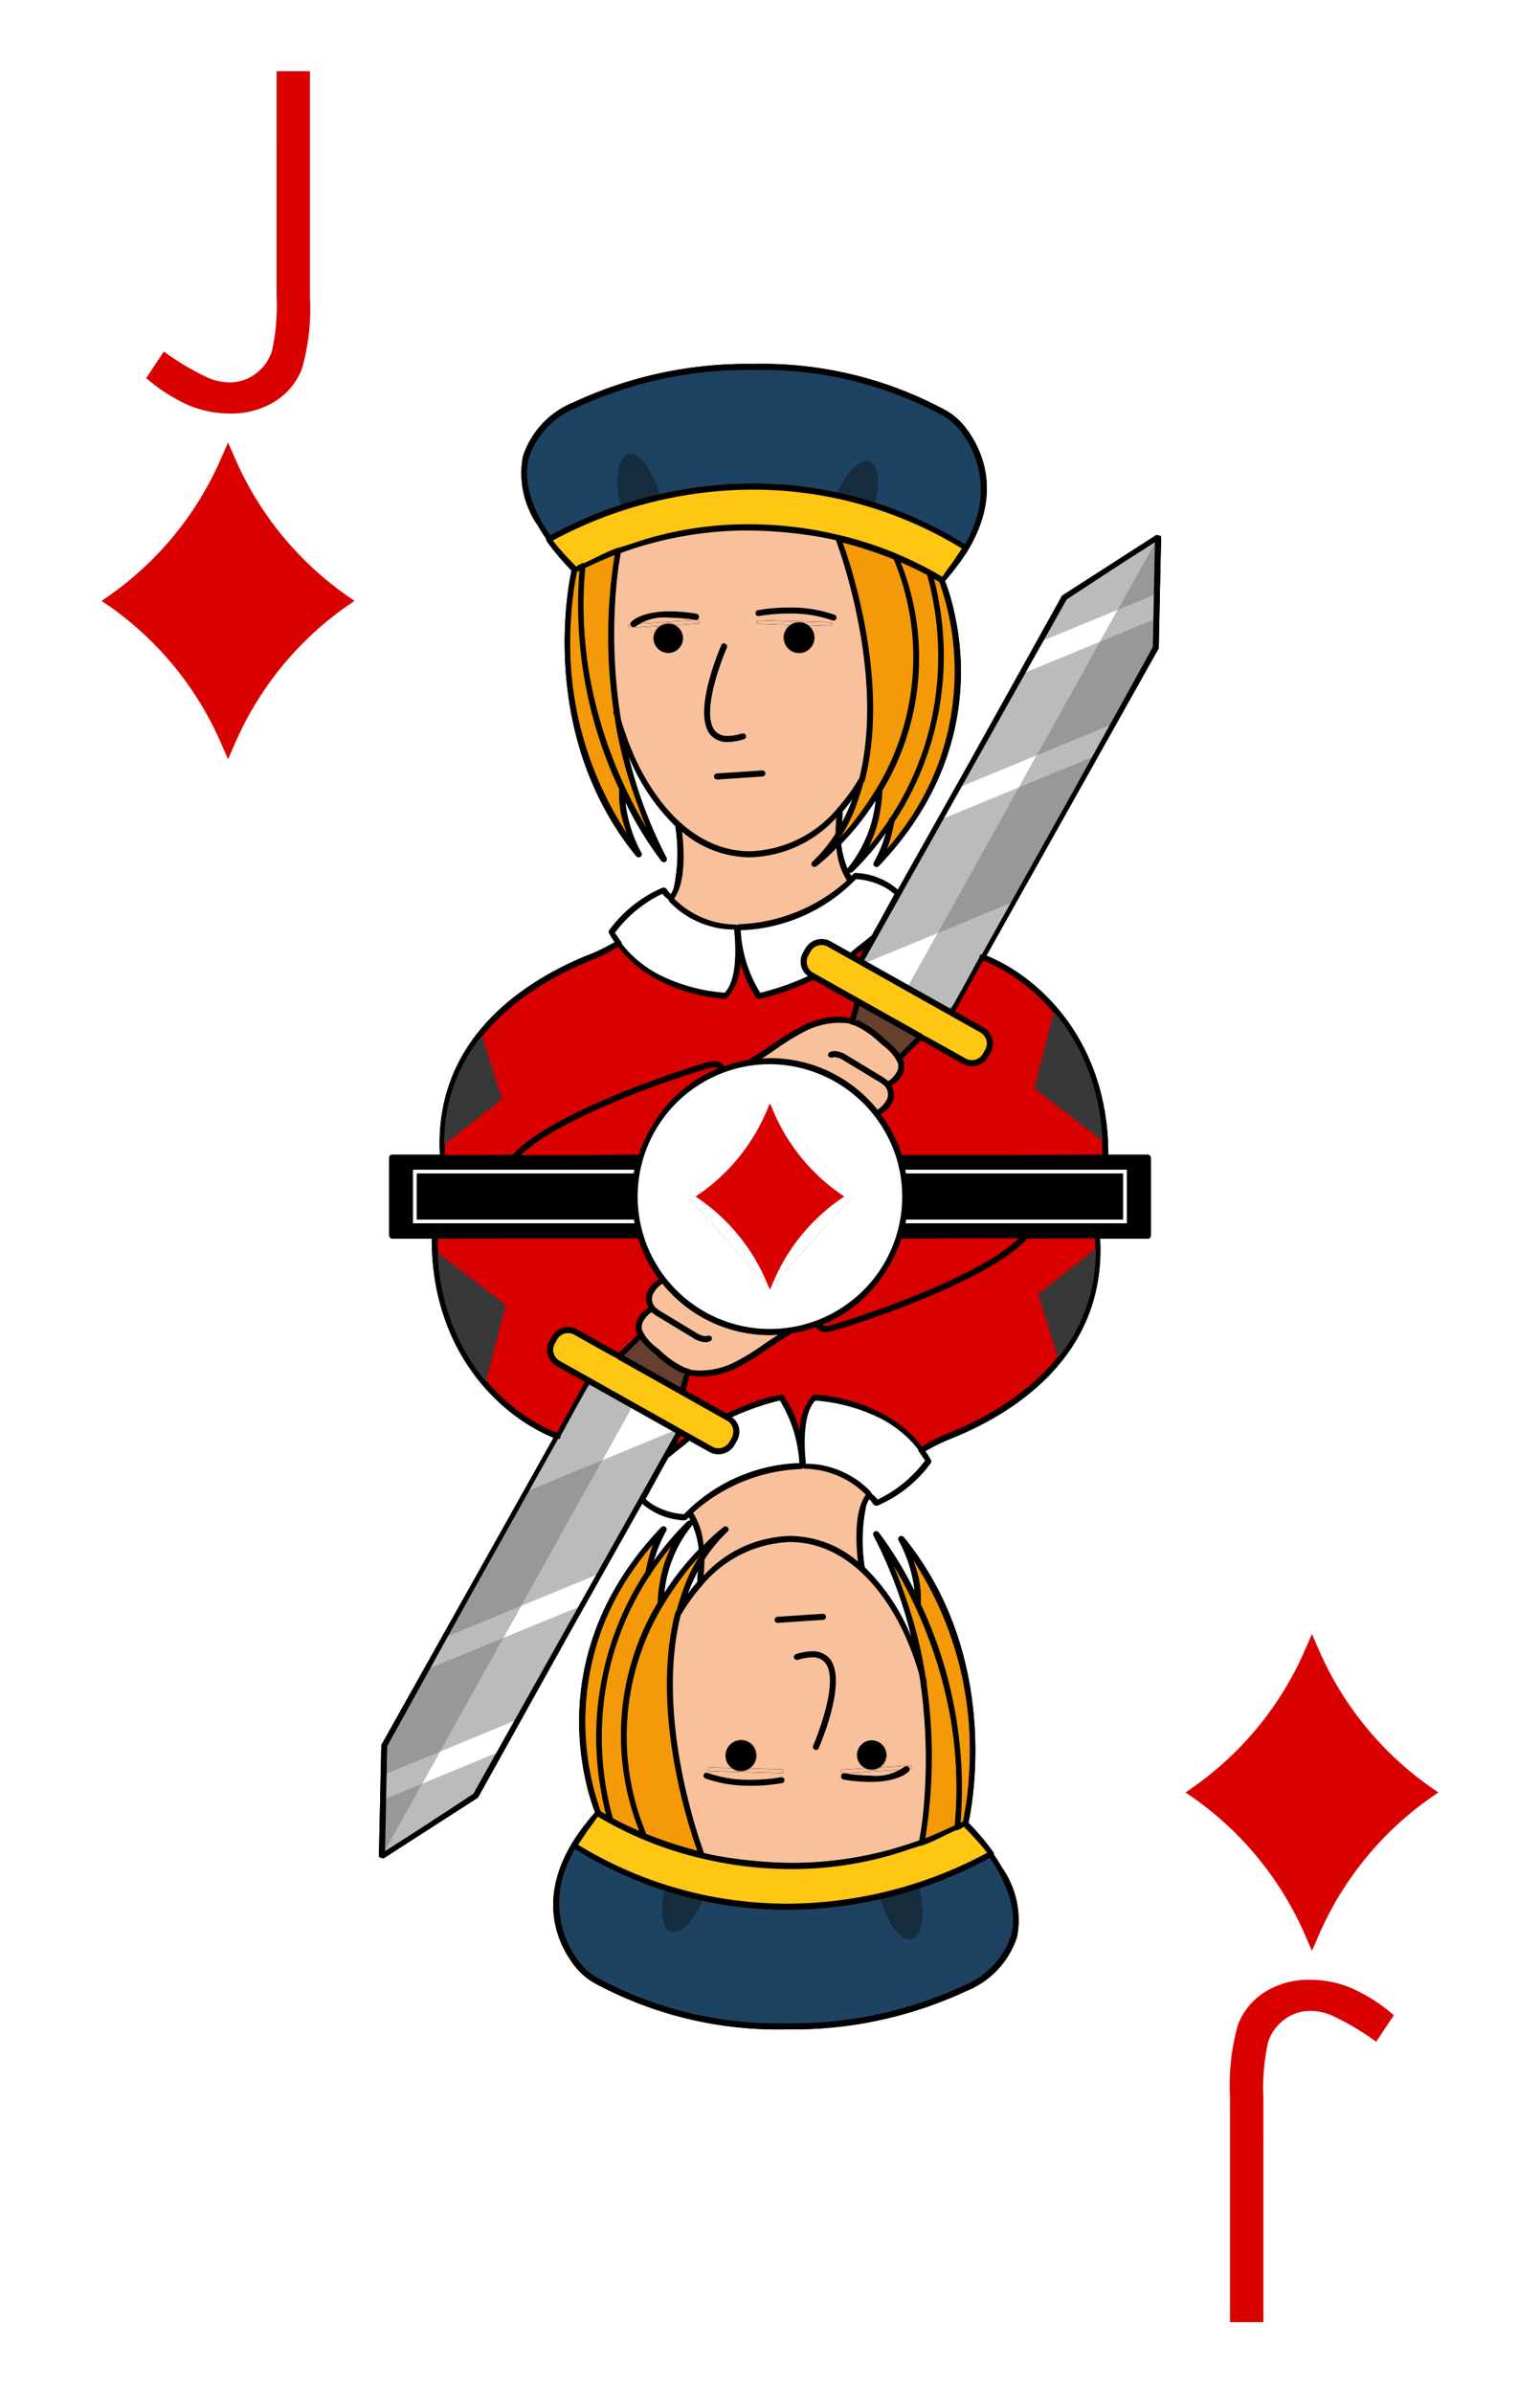 <svg xmlns="http://www.w3.org/2000/svg" viewBox="0 0 103 160"><defs><style>.cls-1{fill:#fff}.cls-2{fill:#d90000}.cls-3{fill:#f49908}.cls-4{fill:#f9c19b}.cls-5{fill:#663f2e}.cls-6{fill:#bcbbbb}.cls-7{fill:#999898}.cls-8{fill:#1e4262}.cls-9{fill:#152d3f}.cls-10{fill:#ffc614}.cls-11{fill:none;stroke:#fff;stroke-miterlimit:10;stroke-width:.25px}.cls-12{fill:#383838}</style></defs><g id="DIAMONDS"><path class="cls-1" d="M0 0h103v160H0z"/><path class="cls-2" d="m15.254 29.578.483 1.108a21.84 21.84 0 0 0 7.674 9.277l.3.206-.3.206a21.84 21.84 0 0 0-7.674 9.277l-.483 1.107-.484-1.107a21.84 21.84 0 0 0-7.674-9.277l-.3-.206.3-.206a21.84 21.84 0 0 0 7.674-9.277zm3.248-24.821h2.23v15.071a14.787 14.787 0 0 1-.538 4.834 4.508 4.508 0 0 1-1.798 2.17 5.512 5.512 0 0 1-3.051.812 7.134 7.134 0 0 1-2.664-.524 11.298 11.298 0 0 1-2.906-1.844l1.184-1.775a17.535 17.535 0 0 0 2.904 1.73 3.697 3.697 0 0 0 1.49.334 2.873 2.873 0 0 0 1.742-.577 3.016 3.016 0 0 0 1.096-1.533 14.238 14.238 0 0 0 .31-3.703zm69.244 125.665-.483-1.108a21.84 21.84 0 0 0-7.674-9.277l-.3-.206.3-.206a21.84 21.84 0 0 0 7.674-9.277l.483-1.107.484 1.107a21.84 21.84 0 0 0 7.673 9.277l.3.206-.3.206a21.84 21.84 0 0 0-7.673 9.277zm-3.248 24.821h-2.23v-15.071a14.787 14.787 0 0 1 .538-4.834 4.508 4.508 0 0 1 1.799-2.17 5.512 5.512 0 0 1 3.05-.812 7.134 7.134 0 0 1 2.664.524 11.298 11.298 0 0 1 2.906 1.844l-1.184 1.775a17.535 17.535 0 0 0-2.904-1.73 3.697 3.697 0 0 0-1.49-.334 2.873 2.873 0 0 0-1.742.577 3.016 3.016 0 0 0-1.096 1.533 14.238 14.238 0 0 0-.31 3.703z"/><path d="M77.658 35.935a.586.586 0 0 0-.034-.098.126.126 0 0 0-.093-.026l-.004-.007-.003.005-.054.003v.001l-.015-.004.032-.02-.141-.027-6.31 4.058-6.04 10.857-.213.38-4.734 8.424a4.576 4.576 0 0 0-2.842-1.117.33.33 0 0 0-.147.075 4.874 4.874 0 0 1-.12.13 3.113 3.113 0 0 1-.136-.24.259.259 0 0 0 .073.021.369.369 0 0 0 .142-.058 19.242 19.242 0 0 0 2.25-2.64 9.25 9.25 0 0 1-.82 2.003.203.203 0 0 0 .05.265.35.35 0 0 0 .123.043.345.345 0 0 0 .148-.063c6.11-6.38 5.866-13.14 5.112-16.689a14.606 14.606 0 0 0-.678-2.373l.012-.014c.223-.25.418-.491.6-.731a12.887 12.887 0 0 0 .953-1.356c2.286-3.85.886-6.73-.153-8.105a4.588 4.588 0 0 0-1.259-1.142 25.74 25.74 0 0 0-12.977-3.158A27.43 27.43 0 0 0 38.357 26.9a5.84 5.84 0 0 0-3.386 3.63 6.106 6.106 0 0 0 1 4.603c.18.314.367.61.555.884a.349.349 0 0 0 .033.15 15.56 15.56 0 0 0 1.084 1.355c.269.3.476.511.583.617-.264 1.215-2.161 11.138 4.333 19.106a.368.368 0 0 0 .156.072.956.956 0 0 0 .117-.037.203.203 0 0 0 .057-.271 9.256 9.256 0 0 1-1.064-3.39 24.628 24.628 0 0 0 2.413 3.945.356.356 0 0 0 .158.076c.01 0 .105-.03.111-.032a.203.203 0 0 0 .069-.265 29.883 29.883 0 0 1-2.546-6.839 13.694 13.694 0 0 0 3.138 4.72 11.329 11.329 0 0 1-.11 4.17 2.125 2.125 0 0 1-.2.395 4.749 4.749 0 0 1-.294-.366c-.037-.052-.09-.075-.223-.075h-.017a8.591 8.591 0 0 0-3.57 2.841.205.205 0 0 0-.01.214 6.678 6.678 0 0 0 .37.583 13.983 13.983 0 0 1-1.453.731l-.2.08c-3.943 1.565-10.471 5.38-10.039 13.398H26.23a.203.203 0 0 0-.203.203v5.185a.2.2 0 0 0 .065.145.194.194 0 0 0 .151.078h2.643l-.009.027c0 7.344 4.367 11.733 8.147 13.285l-11.52 20.541-.16 7.406a.586.586 0 0 0 .034.098.126.126 0 0 0 .093.027l.004.007.003-.006c.015 0 .033 0 .054-.002v-.001l.015.004-.032.02.14.027 6.31-4.059 6.04-10.857.213-.38 4.734-8.423a4.576 4.576 0 0 0 2.842 1.117.33.33 0 0 0 .148-.076 3.58 3.58 0 0 1 .12-.13c.048.075.092.158.135.24a.259.259 0 0 0-.072-.02.369.369 0 0 0-.142.057 19.242 19.242 0 0 0-2.25 2.642 9.25 9.25 0 0 1 .82-2.004.203.203 0 0 0-.05-.266.35.35 0 0 0-.124-.042.345.345 0 0 0-.146.063c-6.11 6.38-5.866 13.14-5.112 16.689a14.606 14.606 0 0 0 .678 2.373l-.012.014c-.223.25-.418.491-.6.731a12.887 12.887 0 0 0-.953 1.356c-2.286 3.85-.886 6.73.153 8.105a4.588 4.588 0 0 0 1.259 1.142 25.74 25.74 0 0 0 12.975 3.158 27.43 27.43 0 0 0 12.023-2.567 5.84 5.84 0 0 0 3.385-3.63 6.106 6.106 0 0 0-1-4.603c-.18-.314-.366-.61-.554-.883a.349.349 0 0 0-.033-.15 15.56 15.56 0 0 0-1.084-1.356 13.87 13.87 0 0 0-.583-.617c.264-1.215 2.161-11.138-4.334-19.106a.368.368 0 0 0-.155-.072.956.956 0 0 0-.117.037.203.203 0 0 0-.057.271 9.256 9.256 0 0 1 1.064 3.39 24.628 24.628 0 0 0-2.413-3.945.356.356 0 0 0-.159-.076c-.01 0-.105.03-.11.032a.203.203 0 0 0-.069.265 29.883 29.883 0 0 1 2.546 6.839 13.694 13.694 0 0 0-3.138-4.72 11.329 11.329 0 0 1 .11-4.17 2.125 2.125 0 0 1 .2-.395c.176.2.278.343.294.366.037.052.09.075.223.075h.017a8.591 8.591 0 0 0 3.57-2.841.205.205 0 0 0 .01-.214 6.678 6.678 0 0 0-.37-.583 13.983 13.983 0 0 1 1.453-.731l.2-.08c3.943-1.565 10.471-5.38 10.039-13.398h3.192a.203.203 0 0 0 .203-.203v-5.185a.2.2 0 0 0-.065-.145.194.194 0 0 0-.15-.079h-2.643l.009-.027c0-7.343-4.367-11.733-8.147-13.284l11.52-20.542zm-52.13 88.244zm21.296-20.102-.007.01-.01.004-.002.004.002-.004.01-.004.007-.01zm-.042.067zm-.1.873c-.017.255-.032.463-.032.61l-.021.159-.02.01c-.212.24-.423.513-.633.8a12.765 12.765 0 0 1 .706-1.58zm14.94 18.337-.005-.005-.001-.004.007.004c.019 0 .033-.014.049-.021l.013-.003-.01.013a.172.172 0 0 1-.026.016zm.1-.046-.01.006-.005-.001.013-.006.005-.002v.001zm-16.46-15.638c.08-.301.17-.6.27-.895v.001c-.1.294-.19.593-.27.894zm-1.858-2.303zm-1.524 2.787.066-.151-.066.15zm14.338-52.298zm.1-.873c.017-.254.032-.463.032-.61l.021-.159.02-.01c.212-.24.423-.513.633-.8a12.765 12.765 0 0 1-.706 1.58zm-.733-18.94c.11.023.221.044.326.07-.105-.026-.219-.046-.326-.07zm-14.206.603.004.005.001.004-.007-.004c-.019 0-.033.014-.049.021l-.013.003.01-.013a.174.174 0 0 1 .026-.016zm-.102.047.011-.007.005.001-.013.006-.005.002v-.001zM57.738 52.33c-.08.301-.17.6-.27.895v-.001c.1-.294.19-.592.27-.894zm-1.544 3.575-.002.003.002-.003zm4.966-4.15-.106.242.106-.242zm-1.21 2.32h-.001v.001zm-.354.558zm.763-1.26-.094.17.094-.17zM58.7 74.195l.01-.007zm1.304 9.295c-.046.112-.09.224-.14.334.034-.076.06-.156.093-.233.016-.034.033-.067.047-.101zM44.3 85.804l-.01.007zm-1.304-9.295c.046-.112.09-.224.14-.333-.034.075-.06.155-.094.232-.015.034-.032.067-.046.101zm14.2-8.289zm-.264-.338-.06.197v-.005l.024-.079.039-.123zm-13.426 7.571c.03-.053.06-.106.092-.158l-.092.158zm2.297 16.327zm.265.338.06-.197v.005l-.024.079-.039.123zm13.426-7.571zm-10.189-22.67c-.005.003-.011.003-.016.007.005-.004.011-.004.016-.007zm10.138-7.018-.04.058zm-17.911-6.741zm2.026 57.023.039-.057v-.001zm17.91 6.741zm-4.74-53.872a.19.19 0 0 0-.035.093 6.476 6.476 0 0 1-.388-1.332c-.015-.117-.031-.232-.04-.357a.234.234 0 0 0 .017-.024l.014-.006a18.255 18.255 0 0 0 2.275-2.886 8.5 8.5 0 0 1-1.843 4.512zm1.371-1.39zm.718-.891zm1.955-.855.001-.002v.001zm-.704.975.046-.061zm1.012-1.44zm3.47-18.014c.03-.052.055-.103.083-.155-.029.052-.05.103-.08.156zm.391-.76c-.005.013-.014.026-.02.04.028-.06.05-.117.076-.175-.014.03-.023.06-.036.09zm.294-.734-.012.03.029-.084-.005.019zM41.894 55.6l-.017-.05zm1.038-1.073c-.022-.055-.045-.11-.066-.166.02.056.044.111.066.166zm-.173-.434c-.073-.198-.15-.395-.219-.592v.001c.069.197.146.394.219.59zm-.66-4.303v.001zm.221.528-.005-.011c.062.146.12.296.185.438-.063-.138-.12-.285-.18-.427zm2.463 9.903a.241.241 0 0 1-.057-.026.241.241 0 0 0 .056.026zm1.489 41.77a.19.19 0 0 0 .035-.092 6.476 6.476 0 0 1 .388 1.331c.015.118.031.233.04.357a.234.234 0 0 0-.017.024l-.014.007a18.255 18.255 0 0 0-2.275 2.886 8.5 8.5 0 0 1 1.843-4.513zm-1.371 1.39v.001zm-.718.892zm-1.955.855-.001.001zm.704-.975-.046.06zm-1.012 1.439zm-3.47 18.014c-.03.052-.054.102-.082.154.028-.053.049-.103.08-.156zm-.391.76c.005-.013.014-.026.02-.039-.027.059-.05.116-.075.173.013-.03.022-.059.036-.09zm-.294.734.012-.03-.029.085.005-.02zm23.341-20.7.017.05zm-1.376.22c.145.34.275.68.405 1.019-.13-.34-.26-.679-.405-1.019zm.511 1.287c.073.198.15.395.219.592v-.001c-.069-.197-.146-.394-.219-.591zm.66 4.303v-.001zm-.221-.528.002.004c-.061-.143-.119-.292-.182-.43.063.137.12.284.18.426zm-2.462-9.903a.238.238 0 0 1 .056.025c.004.004.004.012.007.017-.003-.005-.003-.013-.007-.016a.241.241 0 0 0-.056-.026zM77.472 35.82z"/><path class="cls-3" d="M43.194 105.144a8.93 8.93 0 0 1 .599-2.049 17.796 17.796 0 0 0-3.666 18.028c.054.034.203.127.45.268a20.46 20.46 0 0 1 2.617-16.247z"/><path class="cls-1" d="M51.505 88.91a8.901 8.901 0 1 0-8.9-8.9 8.91 8.91 0 0 0 8.9 8.9zm0-15.014 5.517 6.113-5.517 6.113-5.517-6.113z"/><path class="cls-2" d="m45.8 92.983.304-.978.037-.12a2.989 2.989 0 0 0 .489.073h.018a1.448 1.448 0 0 0 .286.019 4.892 4.892 0 0 0 .987-.11 6.88 6.88 0 0 0 1.31-.462 15.161 15.161 0 0 0 2.039-1.236c.11-.074.23-.157.341-.23q.36-.25.72-.471c.203-.13.415-.25.618-.36.01 0 .019-.019.028-.037a8.34 8.34 0 0 0 1.587-.406.717.717 0 0 0 .655.323 1.717 1.717 0 0 0 .498-.074 60.384 60.384 0 0 0 8.81-3.395 22.36 22.36 0 0 0 2.547-1.439 8.63 8.63 0 0 0 1.513-1.227.14.14 0 0 0 .037-.102h4.659c.018.24.018.49.018.73a12.798 12.798 0 0 1-.157 2.01 10.194 10.194 0 0 1-.461 1.827 11.11 11.11 0 0 1-1.919 3.45 13.747 13.747 0 0 1-2.103 2.104 17.406 17.406 0 0 1-1.873 1.328 21.176 21.176 0 0 1-3.377 1.68l-.212.083a15.408 15.408 0 0 0-1.568.793c-2.5-3.293-7.077-3.468-7.123-3.468H54.5a.39.39 0 0 0-.092.036 3.857 3.857 0 0 0-.904 2.556 7.942 7.942 0 0 0-1.117-2.537.48.48 0 0 0-.12-.055h-.018a14.071 14.071 0 0 0-3.681 1.254z"/><path class="cls-4" d="M53.711 98.116a.14.14 0 0 1-.08.036 11.468 11.468 0 0 0-7.345 2.976 4.668 4.668 0 0 1 .724 2.257 14.29 14.29 0 0 1 1.431-1.265l.087-.027a.377.377 0 0 1 .114.053.148.148 0 0 1-.013.201 10.327 10.327 0 0 0-1.57 1.91 11.33 11.33 0 0 1-.064 1.204 8.136 8.136 0 0 1 5.847-2.721 7.09 7.09 0 0 1 4.6 1.772c-.116-.936-.327-3.449.526-4.57a5.837 5.837 0 0 0-4.163-1.807.32.32 0 0 1-.094-.019z"/><path class="cls-2" d="M55.64 88.63c1.474-.401 9.95-3.167 12.625-5.88h-7.982a9.234 9.234 0 0 1-5.413 5.807.467.467 0 0 0 .357.138 1.62 1.62 0 0 0 .414-.065zm-10.11 7.3-.455.809c.267-.208.53-.418.806-.612z"/><path class="cls-1" d="M49.352 95.382a1.188 1.188 0 0 1-.11.91l-.15.268a1.2 1.2 0 0 1-1.629.456l-1.3-.73c-.495.34-.983.707-1.45 1.097l-1.588 2.826a4.189 4.189 0 0 0 2.623 1.073 11.36 11.36 0 0 1 7.782-3.42 9.294 9.294 0 0 0-1.352-4.3 18.098 18.098 0 0 0-3.314 1.167 1.178 1.178 0 0 1 .488.653z"/><path class="cls-3" d="M45.193 107.92a.143.143 0 0 1 .012-.083l.014-.022a12.728 12.728 0 0 1 1.562-3.67.243.243 0 0 1 .027-.053l.01-.004c.054-.084.102-.17.159-.253a19.221 19.221 0 0 0-2.926 3.888 17.02 17.02 0 0 0-.87 14.919 26.362 26.362 0 0 0 3.509 1.155c-.56-1.563-3.133-9.353-1.497-15.877z"/><path class="cls-3" d="M43.798 107.572c.07-.123.14-.239.211-.357a8.934 8.934 0 0 1 1.037-4.01 19.966 19.966 0 0 0-4.104 18.388 22.64 22.64 0 0 0 1.872.898 17.268 17.268 0 0 1 .984-14.92z"/><path class="cls-2" d="M29.193 82.751h13.534a2.122 2.122 0 0 0 .092.259 8.24 8.24 0 0 0 .85 1.771 7.223 7.223 0 0 0 .507.757 1.823 1.823 0 0 0-.868.931 1.224 1.224 0 0 0 .139.997 1.498 1.498 0 0 0-.692.627 1.18 1.18 0 0 0-.148.941 1.282 1.282 0 0 0 .102.194l-1.338 1.264-2.786-1.569a1.33 1.33 0 0 0-.59-.147 1.19 1.19 0 0 0-1.043.609l-.147.267a1.209 1.209 0 0 0-.111.914 1.188 1.188 0 0 0 .563.72l.516.285 1.421.794-.498.886-1.458 2.592a11.132 11.132 0 0 1-2.564-1.448 11.789 11.789 0 0 1-1.606-1.403 12.285 12.285 0 0 1-.562-.627 13.527 13.527 0 0 1-2.667-5.056 13.708 13.708 0 0 1-.406-1.836 17.39 17.39 0 0 1-.175-1.743 14.63 14.63 0 0 1-.028-.895.117.117 0 0 0-.037-.084z"/><path d="M60.7 80.01a9.148 9.148 0 0 1-.34 2.446h16.318l-.055-4.946-16.262.054a9.151 9.151 0 0 1 .34 2.445z"/><path class="cls-4" d="M47.032 123.876a25.626 25.626 0 0 0 5.966.715 24.869 24.869 0 0 0 8.498-1.508 33.197 33.197 0 0 0 .084-10.838c-1.629-5.77-4.883-9.211-8.737-9.211-2.841 0-5.517 1.788-7.351 4.904-1.723 6.756 1.183 14.973 1.54 15.938zm9.201-5.542a.142.142 0 0 1 .101-.05l1.467-.09a.974.974 0 0 1-.47-.82.99.99 0 0 1 1.98 0 .974.974 0 0 1-.366.75l1.912-.117h.006a.147.147 0 0 1 .148.139.39.39 0 0 1-.038.106.142.142 0 0 1-.1.048l-4.52.279a.15.15 0 0 1-.157-.139.383.383 0 0 1 .037-.106zm-1.53-1.483a.148.148 0 0 1-.135.088c-.133-.045-.167-.133-.135-.206.019-.045 1.902-4.38.762-5.653a1.133 1.133 0 0 0-.883-.336 3.289 3.289 0 0 0-.967.174h-.022a.145.145 0 0 1-.067-.283 3.612 3.612 0 0 1 1.059-.186 1.407 1.407 0 0 1 1.1.435c1.266 1.41-.63 5.781-.711 5.967zM52 108.143l3.038-.2h.006a.147.147 0 0 1 .01.294l-3.034.2a.15.15 0 0 1-.157-.137.148.148 0 0 1 .138-.157zm-4.52 9.99 1.441.04a1.03 1.03 0 0 1-.394-.8 1.047 1.047 0 0 1 2.094 0 1.027 1.027 0 0 1-.445.833l2.094.058a.354.354 0 0 1 .103.045.147.147 0 0 1-.108.248l-4.789-.13a.355.355 0 0 1-.103-.045.147.147 0 0 1 .107-.249z"/><path class="cls-5" d="M45.587 91.715a6.197 6.197 0 0 1-1.627-1.134l-.257-.22a4.774 4.774 0 0 1-.845-.865l-1.22 1.15 3.9 2.191.319-1.04c-.09-.03-.184-.046-.27-.082z"/><path class="cls-3" d="M61.819 122.966c.692-.26 1.378-.56 2.059-.883a29.06 29.06 0 0 0-4.287-17.812 31.283 31.283 0 0 1 2.266 7.87c.022.077.047.15.068.229a.146.146 0 0 1-.019.115 34.194 34.194 0 0 1-.087 10.481z"/><path class="cls-6" d="m25.697 123.796.073-3.542.037-1.66.037-1.883 2.897-5.185 1.2-2.14 5.461-9.751 1.937-3.47a.133.133 0 0 0 .102-.082.252.252 0 0 0 0-.083l1.79-3.22.166-.295.23.129 2.62 1.476 2.796 1.568.23.13-5.323 9.474-1.209 2.15-4.28 7.611-1.209 2.15-1.568 2.795z"/><path class="cls-1" d="m25.77 120.254.037-1.661 8.654-3.57-1.209 2.149-7.482 3.082zm2.971-8.728 1.199-2.14 10.01-4.124-1.208 2.15-10.001 4.114zm6.661-11.892 1.937-3.469a.133.133 0 0 0 .102-.082.252.252 0 0 0 0-.083l1.79-3.22.397-.167 2.62 1.476 2.795 1.569z"/><path class="cls-7" d="m25.697 123.796.147-7.085L37.34 96.165a.133.133 0 0 0 .102-.082.252.252 0 0 0 0-.083l1.956-3.516 2.85 1.606z"/><path class="cls-6" d="m28.236 119.238 1.192-2.139-3.621 1.494-.036 1.642-.001.019 2.466-1.016zm.51-7.714 4.914-2.022 1.193-2.14-4.91 2.023-1.197 2.139zm11.533-13.901 1.968-3.533-2.62-1.476-.394.165L37.44 96a.252.252 0 0 1 0 .083.133.133 0 0 1-.102.083l-1.937 3.468z"/><path class="cls-8" d="M38.474 123.557a28.07 28.07 0 0 0 5.978 2.786c.84.267 1.698.498 2.565.682a26.374 26.374 0 0 0 5.61.59 28.02 28.02 0 0 0 5.11-.47 20.49 20.49 0 0 0 1.126-.24c.95-.212 1.827-.461 2.62-.72a25.894 25.894 0 0 0 4.751-2.039c.941 1.375 1.928 3.358 1.458 5.24a5.559 5.559 0 0 1-3.21 3.405 27.035 27.035 0 0 1-11.864 2.527 25.42 25.42 0 0 1-12.796-3.109 4.334 4.334 0 0 1-1.163-1.051c-.969-1.291-2.27-3.985-.185-7.601z"/><path class="cls-9" d="M58.863 126.906c.95-.213 1.827-.462 2.62-.72.424 1.743.212 3.265-.498 3.45-.701.185-1.633-1.024-2.122-2.73zm-14.411-.563c.84.267 1.698.498 2.565.682-.627 1.412-1.522 2.335-2.15 2.122-.6-.212-.747-1.393-.415-2.804z"/><path class="cls-10" d="M48.048 96.875a.905.905 0 0 0 .787-.46l.15-.267a.9.9 0 0 0-.344-1.228l-10.204-5.736a.903.903 0 0 0-1.228.344l-.15.268a.9.9 0 0 0 .344 1.227l10.204 5.736a.904.904 0 0 0 .44.116zm-9.463 26.479c.11-.185.24-.36.36-.545.101-.147.194-.304.304-.452.24-.323.49-.655.748-.968a22.813 22.813 0 0 0 5.194 2.306 25.78 25.78 0 0 0 2.039.553 26.102 26.102 0 0 0 2.943.499 25.263 25.263 0 0 0 11.44-1.403c.009 0 .009 0 .009.01h.027a.202.202 0 0 0 .074-.047 24.333 24.333 0 0 0 2.26-.987c.01.01.019.019.028.019a.139.139 0 0 0 .129-.093l.36-.165a15.804 15.804 0 0 1 1.56 1.826 27.102 27.102 0 0 1-6.422 2.51c-.046.009-.092.027-.138.037-.572.147-1.181.276-1.818.396a27.39 27.39 0 0 1-5.046.47 26.462 26.462 0 0 1-5.812-.636h-.01v-.01a27.164 27.164 0 0 1-8.164-3.293.44.44 0 0 0-.065-.027z"/><path d="M42.31 80.01a9.154 9.154 0 0 1 .34-2.445H26.334l.056 4.946 16.26-.054a9.153 9.153 0 0 1-.34-2.448z"/><path class="cls-11" transform="rotate(180 51.505 80.01)" d="M27.756 78.343h47.497v3.333H27.756z"/><path class="cls-3" d="M60.992 104.062a7.706 7.706 0 0 1 .534 3.174 28.74 28.74 0 0 1 2.655 14.704c.08-.04.163-.074.243-.114.186-.84 2.048-10.013-3.432-17.764z"/><path class="cls-1" d="M58.3 99.87c.159.17.288.323.356.413a8.27 8.27 0 0 0 3.27-2.624 6.863 6.863 0 0 0-.384-.59.113.113 0 0 1-.067-.046.282.282 0 0 1-.013-.065c-2.282-3.046-6.431-3.353-6.928-3.38-1.019 1.005-.747 3.768-.683 4.312l.1-.001a5.939 5.939 0 0 1 4.266 1.891.254.254 0 0 1 .057.026.136.136 0 0 1 .026.063z"/><path class="cls-4" d="M44.35 85.771a1.597 1.597 0 0 0-.756.79.892.892 0 0 0 .199.876 1.918 1.918 0 0 0 .396.29l2.32 1.402a1.421 1.421 0 0 0 .658.254.449.449 0 0 0 .185-.038.482.482 0 0 1 .049-.003.14.14 0 0 1 .146.077.148.148 0 0 1-.074.195.74.74 0 0 1-.307.064 1.675 1.675 0 0 1-.81-.295l-2.312-1.397a2.682 2.682 0 0 1-.39-.282 1.157 1.157 0 0 0-.64.538.86.86 0 0 0-.123.694 3.055 3.055 0 0 0 1.006 1.198l.258.225a6.042 6.042 0 0 0 1.547 1.084 3.195 3.195 0 0 0 1.234.236 5.2 5.2 0 0 0 2.17-.537 15.318 15.318 0 0 0 1.982-1.209c.379-.258.732-.5 1.09-.72.027-.017.054-.03.081-.048a9.37 9.37 0 0 1-.753.039 9.178 9.178 0 0 1-7.156-3.433z"/><path class="cls-2" d="m57.022 80.009-5.517-6.113-5.517 6.113 5.517 6.113 5.517-6.113z"/><path class="cls-4" d="M59.31 117.373a.99.99 0 0 0-1.98 0 .974.974 0 0 0 .47.822l1.146-.07a.974.974 0 0 0 .365-.752zm-8.69 0a1.047 1.047 0 0 0-2.093 0 1.03 1.03 0 0 0 .394.799l1.255.034a1.027 1.027 0 0 0 .445-.833z"/><path class="cls-4" d="m56.352 118.579 4.52-.279a.142.142 0 0 0 .101-.048.39.39 0 0 0 .037-.107.147.147 0 0 0-.147-.139h-.006l-1.912.118a1.004 1.004 0 0 1-.09.06l2.002-.123h.006a.092.092 0 0 1 .006.184l-4.52.279h-.006a.092.092 0 0 1-.006-.184l1.538-.095c-.027-.014-.049-.034-.074-.05l-1.467.09a.142.142 0 0 0-.1.048.383.383 0 0 0-.038.107.15.15 0 0 0 .156.139z"/><path class="cls-4" d="M58.855 118.185a1.004 1.004 0 0 0 .09-.06l-1.144.07c.025.016.047.036.074.05z"/><path class="cls-4" d="m57.875 118.245-1.538.095a.092.092 0 0 0 .006.184h.006l4.52-.279a.092.092 0 0 0-.006-.184h-.006l-2.002.124a.893.893 0 0 1-.98.06z"/><path class="cls-4" d="M58.32 118.363a.963.963 0 0 0 .535-.178l-.98.06a.967.967 0 0 0 .446.118zm-10.844.063 4.79.131a.147.147 0 0 0 .107-.249.354.354 0 0 0-.103-.045l-2.094-.057a1.012 1.012 0 0 1-.078.053l2.171.06a.092.092 0 1 1-.005.183l-4.787-.13a.092.092 0 0 1 .003-.184h.003l1.523.041a1.008 1.008 0 0 1-.085-.057l-1.441-.04a.147.147 0 0 0-.107.25.355.355 0 0 0 .103.044z"/><path class="cls-4" d="M50.098 118.259a.823.823 0 0 0 .078-.053l-1.255-.034a1.008 1.008 0 0 0 .085.057z"/><path class="cls-4" d="m49.006 118.23-1.523-.042h-.003a.092.092 0 0 0-.003.183l4.787.131a.092.092 0 1 0 .005-.184l-2.17-.059a.938.938 0 0 1-1.093-.03z"/><path class="cls-4" d="M49.574 118.42a1.017 1.017 0 0 0 .524-.16l-1.092-.03a1.018 1.018 0 0 0 .568.19z"/><path d="M54.315 110.394a3.665 3.665 0 0 0-1.075.189.204.204 0 0 0-.133.254c.02.061.076.133.25.133h.005a3.253 3.253 0 0 1 .95-.17 1.078 1.078 0 0 1 .842.318c1.095 1.221-.694 5.413-.772 5.593a.173.173 0 0 0 0 .145.275.275 0 0 0 .186.14.203.203 0 0 0 .187-.123c.082-.187 1.993-4.587.702-6.027a1.463 1.463 0 0 0-1.142-.452zm.881-2.171a.197.197 0 0 0 .05-.147.203.203 0 0 0-.202-.189h-.006l-3.04.2a.207.207 0 0 0-.134.074.196.196 0 0 0 .16.332l3.034-.2a.2.2 0 0 0 .138-.07z"/><path d="M25.342 124.064a.583.583 0 0 0 .034.099.126.126 0 0 0 .093.026l.004.007.003-.005.054-.003v-.001l.015.004-.032.02.141.027 6.31-4.058 6.04-10.857.213-.38 4.734-8.424a4.576 4.576 0 0 0 2.841 1.117.33.33 0 0 0 .148-.075c.004-.004.051-.058.12-.13.048.074.092.157.136.24a.26.26 0 0 0-.073-.021.37.37 0 0 0-.142.058 19.248 19.248 0 0 0-2.25 2.64 9.254 9.254 0 0 1 .82-2.003.203.203 0 0 0-.05-.265.35.35 0 0 0-.123-.043.345.345 0 0 0-.147.063c-6.11 6.38-5.866 13.14-5.112 16.69a14.602 14.602 0 0 0 .678 2.372l-.012.014c-.223.25-.418.492-.599.731a12.897 12.897 0 0 0-.953 1.357c-2.286 3.85-.886 6.73.152 8.104a4.588 4.588 0 0 0 1.26 1.142 25.74 25.74 0 0 0 12.975 3.158 27.428 27.428 0 0 0 12.023-2.567 5.84 5.84 0 0 0 3.385-3.63 6.106 6.106 0 0 0-1-4.603c-.18-.314-.366-.61-.554-.883a.35.35 0 0 0-.033-.15 15.56 15.56 0 0 0-1.084-1.356 13.87 13.87 0 0 0-.583-.617c.264-1.215 2.161-11.138-4.333-19.106a.368.368 0 0 0-.156-.072.979.979 0 0 0-.117.037.203.203 0 0 0-.057.271 9.256 9.256 0 0 1 1.064 3.39 24.628 24.628 0 0 0-2.413-3.945.356.356 0 0 0-.158-.076c-.01 0-.105.03-.111.032a.203.203 0 0 0-.069.265 29.878 29.878 0 0 1 2.546 6.839 13.692 13.692 0 0 0-3.138-4.72 11.33 11.33 0 0 1 .11-4.17 2.134 2.134 0 0 1 .2-.395c.176.2.278.343.294.366.037.052.09.075.223.075h.017a8.591 8.591 0 0 0 3.57-2.841.205.205 0 0 0 .01-.214 6.693 6.693 0 0 0-.37-.583 13.983 13.983 0 0 1 1.453-.731l.2-.08c3.943-1.565 10.471-5.38 10.039-13.398h3.192a.203.203 0 0 0 .203-.203v-5.185a.203.203 0 0 0-.203-.203H60.323a9.215 9.215 0 0 0-8.818-6.457 9.109 9.109 0 0 0-7.577 3.992 9.292 9.292 0 0 0-1.212 2.466H26.242a.203.203 0 0 0-.203.202v5.185a.203.203 0 0 0 .203.203h2.643l-.009.027c0 7.343 4.367 11.733 8.147 13.285l-11.52 20.541zm35.338-14.38c.075.173.15.346.22.526.207.53.394 1.092.568 1.672l.057.371v.001a36.407 36.407 0 0 1 .185 9.257 21.18 21.18 0 0 1-.232 1.52h-.001a24.865 24.865 0 0 1-8.479 1.505 30.194 30.194 0 0 1-5.16-.491l-.096-.018c-.218-.047-.443-.089-.653-.139l-.017-.026.012-.006c-.339-.914-3.253-9.109-1.553-15.896.005.002.003.005.008.007a12.557 12.557 0 0 1 1.41-1.955 7.968 7.968 0 0 1 5.893-2.922c3.08 0 5.813 2.256 7.658 6.166.063.138.12.285.18.427zm-18.76-4.093c.097-.155.205-.31.308-.463a20.725 20.725 0 0 1 1.457-1.902 6.835 6.835 0 0 0-.345 1.121 7.81 7.81 0 0 0-.159.723l-.02.037-.012.006a20.197 20.197 0 0 0-2.917 14.803c.11.622.221 1.087.301 1.384a11.86 11.86 0 0 1-.36-.214 17.907 17.907 0 0 1 .237-12.566 18.366 18.366 0 0 1 1.22-2.457c.093-.157.189-.315.29-.472zm1.625-.415-.003-.01.055-.082c.19-.279.39-.544.587-.812.227-.298.465-.596.717-.891a8.302 8.302 0 0 0-.786 2.492 8.6 8.6 0 0 0-.129 1.3l-.024.013s-.16.268-.211.359a17.24 17.24 0 0 0-.993 14.86 22.249 22.249 0 0 1-1.769-.85 20.365 20.365 0 0 1 .8-13.192c.052-.12.103-.24.158-.36a18.447 18.447 0 0 1 .789-1.547c.1-.177.208-.354.316-.531.114-.186.23-.372.353-.558a.211.211 0 0 0 .14-.19zm-17.79 18.582.14-7.015 5.297-9.584 6.15-10.993.018-.006-.01.031c.007-.002.007-.008.013-.01l-.004.036c.016-.005.018-.02.032-.027v.001-.001a.193.193 0 0 0 .1-.084.285.285 0 0 0-.012-.1h.007l.237-.435-.237.452.927-1.715.985-1.76c4.617 2.593 5.59 3.14 5.8 3.256l-13.54 24.117-3.771 2.475-.014.009zm37.634-27.932-.209.085a9.108 9.108 0 0 0-1.315.68l-.201.115c-2.522-3.297-7.113-3.478-7.16-3.479h-.002a.349.349 0 0 0-.136.052 3.6 3.6 0 0 0-.877 2.397 7.718 7.718 0 0 0-1.055-2.36.349.349 0 0 0-.167-.089l-.028.003a10.919 10.919 0 0 0-2.18.646c-.44.163-.933.368-1.464.622v-.006a866.217 866.217 0 0 0-2.728-1.533l.201-.84.06-.197a.12.12 0 0 0 0 .013 3.64 3.64 0 0 0 .808.096 5.558 5.558 0 0 0 2.32-.573 15.37 15.37 0 0 0 2.048-1.248c.344-.234.699-.477 1.057-.7.131-.08.263-.158.402-.24l.071-.073.147-.088c.003.006 0 .018.004.02a8.544 8.544 0 0 0 1.563-.406.763.763 0 0 0 .675.324 1.962 1.962 0 0 0 .51-.078c1.508-.413 10.29-3.285 12.898-6.081a.118.118 0 0 0 .032-.083l2.232-.027h2.333c.426 7.787-5.979 11.517-9.839 13.048zm-3.148 10.082c-.016-.039-.028-.08-.044-.118l-.063-.15a29.01 29.01 0 0 0-.415-1.045 30.184 30.184 0 0 1 3.98 11.054 27.086 27.086 0 0 1 .154 6.384c-.628.298-1.26.574-1.966.862a34.175 34.175 0 0 0 .074-10.418v-.008a.193.193 0 0 0 .017-.115l-.067-.223a28.643 28.643 0 0 0-1.452-5.632c-.068-.197-.145-.394-.218-.591zm.822-1.635a23.19 23.19 0 0 1 3.735 14.548 21.048 21.048 0 0 1-.392 2.954 3.64 3.64 0 0 0-.139.064l-.025.014a28.939 28.939 0 0 0-2.66-14.628 6.334 6.334 0 0 0-.46-2.775l-.059-.177zm4.733 19.294c.076.1.15.191.228.297a28.372 28.372 0 0 1-13.393 3.402 26.772 26.772 0 0 1-13.95-3.927l-.016-.005c.075-.12.155-.239.238-.359l.001-.004.09-.133v.004l.112-.169.007-.011.008-.011c.056-.086.113-.172.176-.259l.29-.392a6.79 6.79 0 0 0 .262-.374c.047-.059.09-.12.137-.179a24.454 24.454 0 0 0 7.23 2.86 25.594 25.594 0 0 0 5.713.646 23.939 23.939 0 0 0 6.573-.905c.431-.122.859-.262 1.285-.41.278-.092.56-.166.836-.268.008-.003 0-.014-.007-.025l.008.004c.019 0 .032-.013.048-.02l.013-.004-.023.03c-.017.01-.032.02-.038.022.011 0 .02-.01.03-.013l-.03.041a.197.197 0 0 0 .115-.05l.001.004a11.83 11.83 0 0 0 1.53-.704c.228-.104.458-.206.684-.316h.004c-.003.011-.008.025-.004.028a.41.41 0 0 0 .057-.009l.001.008a.165.165 0 0 0 .107-.05l.056-.033-.01.017.163-.078.103-.08.033-.017.124.124a28.5 28.5 0 0 1 1.208 1.318zm-28.044 1.567.012-.035q.118-.338.275-.69l.02-.045c.112-.248.24-.502.388-.76a26.692 26.692 0 0 0 14.18 4.07 27.858 27.858 0 0 0 5.123-.478 28.181 28.181 0 0 0 7.673-2.584c.364-.184.626-.327.775-.411.917 1.336 1.905 3.311 1.436 5.17a5.457 5.457 0 0 1-3.173 3.367 27.027 27.027 0 0 1-11.84 2.525 25.358 25.358 0 0 1-12.767-3.098 4.198 4.198 0 0 1-1.147-1.044 6.43 6.43 0 0 1-.955-5.987zm23.975-1.816a.117.117 0 0 0-.02-.005l.013-.006.005-.002a.046.046 0 0 1 .002.013zm-14.945-19.174zm-.1.873c-.017.255-.032.463-.032.61l-.021.159-.02.01c-.212.24-.423.512-.633.8a12.787 12.787 0 0 1 .706-1.58zm.14-1.016a.284.284 0 0 0 .001.076l-.006.01-.01.004-.002.004a.1.1 0 0 0-.024-.007l-.047.027a10.383 10.383 0 0 0-1.202 2.66c-.101.296-.19.595-.272.897l-.032.025-.056.088a.483.483 0 0 0-.026.116l-.007.006c-1.654 6.593 1.004 14.49 1.502 15.817a26.298 26.298 0 0 1-3.417-1.124 16.964 16.964 0 0 1 .875-14.85 23.881 23.881 0 0 1 2.162-3.13c.035-.044.073-.085.11-.127.155-.176.305-.337.452-.492zm17.36 18.262v.001l.004-.001-.003.005zm-11.34-19.579a8.079 8.079 0 0 0-5.78 2.653c.027-.27.052-.64.052-1.06a10.135 10.135 0 0 1 1.553-1.89.201.201 0 0 0 .017-.275.351.351 0 0 0-.157-.075 1.067 1.067 0 0 0-.118.037 12.496 12.496 0 0 0-1.355 1.232 4.725 4.725 0 0 0-.698-2.168 11.437 11.437 0 0 1 7.278-2.93.207.207 0 0 0 .074-.07v.001a.266.266 0 0 0 .097.052 5.886 5.886 0 0 1 3.636 1.312c.182.15.342.295.472.425-.838 1.13-.643 3.546-.531 4.466a7.081 7.081 0 0 0-4.54-1.71zm-9.201-14.972.004.005-.01.009-.019.02a2.775 2.775 0 0 0 .399.286l2.312 1.398a1.714 1.714 0 0 0 .84.304.784.784 0 0 0 .328-.07.205.205 0 0 0 .103-.268c-.032-.07-.095-.1-.246-.1h-.022a.412.412 0 0 1-.163.032 1.384 1.384 0 0 1-.63-.245l-2.32-1.403a1.893 1.893 0 0 1-.385-.28.839.839 0 0 1-.186-.82 1.764 1.764 0 0 1 .628-.743l.016-.026.022-.015-.006.01a9.217 9.217 0 0 0 7.2 3.455c.18 0 .36-.015.54-.028-.32.2-.638.415-1.009.67a15.088 15.088 0 0 1-1.955 1.19 5.139 5.139 0 0 1-2.146.53c-.186 0-.365-.011-.547-.02a3.154 3.154 0 0 1-.25-.047c-.015-.01-.023-.032-.041-.037l-.011-.002a2.89 2.89 0 0 1-.364-.123 6.023 6.023 0 0 1-1.533-1.076l-.258-.224a3.021 3.021 0 0 1-.99-1.175.807.807 0 0 1 .118-.648 2.023 2.023 0 0 1 .39-.455.946.946 0 0 1 .19-.104zm-1.912 2.92 1.092-1.095a4.779 4.779 0 0 0 .846.864l.257.22a6.206 6.206 0 0 0 1.642 1.144 1.044 1.044 0 0 0 .185.055l.045-.04h.008l-.298.974zm31.7-8.232v.003l-.007-.003H60.428a9.212 9.212 0 0 0 .328-2.391 8.027 8.027 0 0 0-.369-2.39l7.977-.081 8.205-.029v.001l.082 2.468.027 2.422zM59.98 77.476a8.848 8.848 0 0 1-8.476 11.379 8.925 8.925 0 0 1-8.48-6.33 8.859 8.859 0 0 1 .017-5.09 8.846 8.846 0 0 1 16.939.04zm-.578 7.228.09-.157q.139-.25.261-.508a9.072 9.072 0 0 0 .512-1.243l.018.01 3.722-.032 4.154-.004c-2.735 2.692-11.095 5.415-12.533 5.806a1.548 1.548 0 0 1-.4.064.889.889 0 0 1-.276-.055l-.003-.001a9.115 9.115 0 0 0 4.455-3.88zM26.39 77.621h16.192a9.191 9.191 0 0 0-.327 2.388 8.32 8.32 0 0 0 .348 2.353c.003.013.004.026.008.04l-7.963.08-8.203.029zm22.224 17.348a.844.844 0 0 1 .323 1.152l-.15.267a.845.845 0 0 1-1.153.322L37.43 90.975a.844.844 0 0 1-.322-1.152l.15-.268a.848.848 0 0 1 1.152-.322c2.03 1.14 2.626 1.475 2.816 1.55l.015.008c.002.01-.004.01 0 .023a.574.574 0 0 0 .074.035l-.013.01zm-3.386 1.582.28-.57.285.144c-.192.136-.379.28-.565.426zm8.483 1.565h.002l-.004.017-.014-.01c.005-.003.011-.003.016-.007zm-.736-9.04.002.009-.007-.003zm-8.849 9.408.593-1.055a.17.17 0 0 0 .028-.012l.001.01c.336-.282.693-.56 1.063-.846l.191-.174c.045-.032.088-.07.133-.1l.008.006-.008.022 1.3.73a1.255 1.255 0 0 0 1.705-.478l.151-.267a1.24 1.24 0 0 0 .114-.952 1.208 1.208 0 0 0-.444-.621 17.022 17.022 0 0 1 3.032-1.077c.092-.024.146-.039.153-.055a8.845 8.845 0 0 1 1.306 4.057.322.322 0 0 0 .029.138 11.257 11.257 0 0 0-7.73 3.417 4.583 4.583 0 0 1-2.11-.655 3.963 3.963 0 0 1-.459-.353zm14.148 1.322a.241.241 0 0 0-.057-.026l.013-.007c.004-.01.034-.024.026-.031a6.099 6.099 0 0 0-2.818-1.68 5.572 5.572 0 0 0-1.488-.201l-.044.015c-.066-.548-.332-3.273.625-4.242a11.702 11.702 0 0 1 4.639 1.336 8.108 8.108 0 0 1 1.664 1.271l.092.09c.096.1.186.21.278.316.069.082.14.162.206.248a.104.104 0 0 0 .01.046.11.11 0 0 0-.003.05l.055.076a.02.02 0 0 0 .02.01l.017-.004-.013.028c.111.154.219.313.32.463l.065.063a8.513 8.513 0 0 1-3.181 2.622 1.885 1.885 0 0 0-.403-.387.113.113 0 0 0-.023-.056zM35.471 82.778h7.207a8.93 8.93 0 0 0 1.428 2.735 1.816 1.816 0 0 0-.846.94 1.193 1.193 0 0 0 .133.983 1.569 1.569 0 0 0-.683.63 1.2 1.2 0 0 0-.15.986.946.946 0 0 0 .066.142l.033.009-.603.606-.67.63-2.778-1.56a1.252 1.252 0 0 0-1.705.478l-.15.268a1.253 1.253 0 0 0 .478 1.705l1.886 1.058-.898 1.654-.978 1.743c-3.676-1.464-7.96-5.73-7.96-12.952l-.01-.027zm11.265 20.808a.234.234 0 0 0-.018.024l-.015.007a18.26 18.26 0 0 0-2.274 2.886 8.5 8.5 0 0 1 1.842-4.513.19.19 0 0 0 .036-.092 6.476 6.476 0 0 1 .388 1.331c.015.118.031.233.04.357zM25.528 124.18z"/><path class="cls-12" d="m69.426 86.516 3.875-3.036a12.798 12.798 0 0 1-.157 2.011 10.194 10.194 0 0 1-.461 1.827 11.11 11.11 0 0 1-1.919 3.45zM29.258 83.73l4.566 3.514-1.319 5.12a13.527 13.527 0 0 1-2.666-5.055 13.708 13.708 0 0 1-.406-1.836 17.39 17.39 0 0 1-.175-1.744z"/><path d="M47.32 118.523a8.389 8.389 0 0 0 2.91.46 11.729 11.729 0 0 0 2.004-.168h.014a.202.202 0 0 1 .222.159.415.415 0 0 1-.03.146.198.198 0 0 1-.128.086 11.699 11.699 0 0 1-2.08.177 8.762 8.762 0 0 1-3.049-.484.2.2 0 0 1 .07-.387.363.363 0 0 1 .066.011z"/><path d="M47.215 118.81a10.777 10.777 0 0 0 5.078.303.104.104 0 0 0 .083-.123.1.1 0 0 0-.124-.082 10.572 10.572 0 0 1-4.963-.296.117.117 0 0 0-.037-.006.104.104 0 0 0-.098.068.105.105 0 0 0 .061.136zm13.41-.742a.45.45 0 0 1 .144.055.216.216 0 0 1 .014.302c-.067.072-.703.703-2.585.703a11.194 11.194 0 0 1-1.771-.156.215.215 0 0 1-.176-.246.205.205 0 0 1 .205-.18 10.998 10.998 0 0 0 1.735.155 3.3 3.3 0 0 0 2.275-.565.472.472 0 0 1 .159-.068z"/><path d="M56.48 118.65a.105.105 0 0 0-.13.092.113.113 0 0 0 .093.13c3.268.532 4.225-.472 4.265-.515a.113.113 0 0 0-.084-.188.114.114 0 0 0-.083.037c-.008.009-.936.959-4.06.444z"/><circle cx="58.302" cy="117.327" r=".982"/><circle cx="49.552" cy="117.372" r="1.027"/><path class="cls-3" d="M59.806 54.856a8.929 8.929 0 0 1-.599 2.049 17.796 17.796 0 0 0 3.666-18.028 11.148 11.148 0 0 0-.45-.268 20.461 20.461 0 0 1-2.617 16.247z"/><path class="cls-1" d="M51.495 71.09a8.901 8.901 0 1 0 8.9 8.901 8.91 8.91 0 0 0-8.9-8.901zm0 15.014-5.517-6.113 5.517-6.113 5.517 6.113z"/><path class="cls-2" d="m57.2 67.017-.304.978-.037.12a2.978 2.978 0 0 0-.489-.073h-.018a1.44 1.44 0 0 0-.286-.019 4.892 4.892 0 0 0-.987.11 6.883 6.883 0 0 0-1.31.462 15.167 15.167 0 0 0-2.039 1.236c-.11.074-.23.157-.341.23q-.36.25-.72.471c-.203.13-.415.25-.618.36-.01 0-.019.019-.028.037a8.34 8.34 0 0 0-1.587.406.717.717 0 0 0-.655-.323 1.716 1.716 0 0 0-.498.074 60.388 60.388 0 0 0-8.81 3.395 22.358 22.358 0 0 0-2.547 1.439 8.626 8.626 0 0 0-1.513 1.227.14.14 0 0 0-.037.102h-4.659c-.018-.24-.018-.49-.018-.73a12.799 12.799 0 0 1 .157-2.01 10.194 10.194 0 0 1 .461-1.827 11.108 11.108 0 0 1 1.919-3.45 13.742 13.742 0 0 1 2.104-2.104 17.415 17.415 0 0 1 1.872-1.328 21.181 21.181 0 0 1 3.377-1.68l.212-.083a15.401 15.401 0 0 0 1.568-.793c2.5 3.293 7.076 3.468 7.123 3.468h.009a.39.39 0 0 0 .092-.036 3.857 3.857 0 0 0 .904-2.556 7.942 7.942 0 0 0 1.117 2.537.479.479 0 0 0 .12.055h.018a14.066 14.066 0 0 0 3.681-1.254z"/><path class="cls-4" d="M49.289 61.884a.14.14 0 0 1 .08-.036 11.469 11.469 0 0 0 7.345-2.976 4.668 4.668 0 0 1-.724-2.257 14.274 14.274 0 0 1-1.43 1.265l-.087.027a.377.377 0 0 1-.114-.053.148.148 0 0 1 .012-.201 10.327 10.327 0 0 0 1.57-1.91 11.334 11.334 0 0 1 .064-1.204 8.136 8.136 0 0 1-5.848 2.721 7.09 7.09 0 0 1-4.6-1.772c.116.936.328 3.448-.525 4.57a5.837 5.837 0 0 0 4.163 1.807.32.32 0 0 1 .094.019z"/><path class="cls-2" d="M47.36 71.37c-1.474.401-9.95 3.167-12.625 5.88h7.982a9.234 9.234 0 0 1 5.413-5.807.467.467 0 0 0-.357-.138 1.62 1.62 0 0 0-.414.065zm10.11-7.3.455-.809c-.267.208-.53.418-.806.612z"/><path class="cls-1" d="M53.648 64.618a1.188 1.188 0 0 1 .11-.91l.15-.268a1.2 1.2 0 0 1 1.629-.456l1.3.73c.495-.34.983-.707 1.45-1.097l1.588-2.826a4.188 4.188 0 0 0-2.623-1.073 11.36 11.36 0 0 1-7.782 3.42 9.294 9.294 0 0 0 1.352 4.3 18.098 18.098 0 0 0 3.314-1.167 1.178 1.178 0 0 1-.488-.653z"/><path class="cls-3" d="M57.807 52.08a.143.143 0 0 1-.012.083l-.014.022a12.728 12.728 0 0 1-1.562 3.67.243.243 0 0 1-.027.053l-.01.004c-.054.084-.102.17-.159.253a19.221 19.221 0 0 0 2.926-3.888 17.02 17.02 0 0 0 .871-14.919 26.362 26.362 0 0 0-3.509-1.154c.559 1.562 3.132 9.352 1.496 15.876z"/><path class="cls-3" d="M59.202 52.428c-.07.122-.14.238-.211.357a8.934 8.934 0 0 1-1.037 4.01 19.966 19.966 0 0 0 4.104-18.388 22.632 22.632 0 0 0-1.872-.898 17.267 17.267 0 0 1-.984 14.92z"/><path class="cls-2" d="M73.807 77.249H60.273a2.122 2.122 0 0 0-.092-.259 8.237 8.237 0 0 0-.85-1.771 7.214 7.214 0 0 0-.507-.757 1.823 1.823 0 0 0 .868-.931 1.224 1.224 0 0 0-.139-.997 1.498 1.498 0 0 0 .692-.627 1.18 1.18 0 0 0 .148-.941 1.287 1.287 0 0 0-.102-.194l1.338-1.264 2.786 1.568a1.33 1.33 0 0 0 .59.148 1.19 1.19 0 0 0 1.043-.609l.147-.267a1.209 1.209 0 0 0 .111-.914 1.188 1.188 0 0 0-.563-.72l-.516-.286-1.421-.793.498-.886 1.458-2.592a11.132 11.132 0 0 1 2.564 1.448 11.784 11.784 0 0 1 1.606 1.403c.193.203.378.406.562.627a13.528 13.528 0 0 1 2.667 5.056 13.708 13.708 0 0 1 .406 1.835 17.39 17.39 0 0 1 .175 1.744c.018.295.028.59.028.895a.117.117 0 0 0 .037.084z"/><path d="M42.299 79.99a9.148 9.148 0 0 1 .34-2.446H26.323l.055 4.946 16.262-.054a9.151 9.151 0 0 1-.34-2.445z"/><path class="cls-4" d="M55.968 36.124a25.626 25.626 0 0 0-5.966-.716 24.869 24.869 0 0 0-8.498 1.509 33.194 33.194 0 0 0-.084 10.838c1.629 5.77 4.883 9.211 8.737 9.211 2.841 0 5.517-1.788 7.351-4.904 1.723-6.756-1.183-14.973-1.54-15.938zm-9.201 5.542a.142.142 0 0 1-.101.05l-1.467.09a.974.974 0 0 1 .47.82.99.99 0 0 1-1.98 0 .974.974 0 0 1 .366-.75l-1.913.117h-.006a.147.147 0 0 1-.147-.139.39.39 0 0 1 .037-.106.142.142 0 0 1 .101-.049l4.52-.278a.15.15 0 0 1 .156.139.387.387 0 0 1-.036.106zm1.53 1.483a.148.148 0 0 1 .135-.088c.133.045.167.132.135.206-.019.045-1.902 4.38-.762 5.653a1.133 1.133 0 0 0 .883.336 3.289 3.289 0 0 0 .967-.174h.022a.145.145 0 0 1 .067.283 3.612 3.612 0 0 1-1.059.186 1.407 1.407 0 0 1-1.1-.435c-1.266-1.41.63-5.781.711-5.967zM51 51.857l-3.037.2h-.006a.147.147 0 0 1-.01-.294l3.034-.2a.15.15 0 0 1 .156.137.148.148 0 0 1-.137.157zm4.52-9.99-1.44-.04a1.03 1.03 0 0 1 .393.8 1.047 1.047 0 0 1-2.094 0 1.028 1.028 0 0 1 .445-.833l-2.094-.058a.356.356 0 0 1-.103-.045.147.147 0 0 1 .108-.248l4.79.13a.355.355 0 0 1 .102.045.147.147 0 0 1-.107.249z"/><path class="cls-5" d="M57.413 68.285a6.198 6.198 0 0 1 1.627 1.134l.257.22a4.774 4.774 0 0 1 .845.865l1.22-1.15-3.9-2.191-.319 1.04c.09.03.184.046.27.082z"/><path class="cls-3" d="M41.181 37.034c-.692.26-1.378.56-2.059.883a29.06 29.06 0 0 0 4.288 17.812 31.283 31.283 0 0 1-2.267-7.87c-.021-.077-.046-.15-.068-.229a.145.145 0 0 1 .02-.115 34.194 34.194 0 0 1 .086-10.481z"/><path class="cls-6" d="m77.303 36.203-.073 3.543-.037 1.66-.037 1.883-2.897 5.185-1.199 2.14-5.462 9.752-1.937 3.469a.133.133 0 0 0-.102.082.252.252 0 0 0 0 .083l-1.79 3.22-.166.296-.23-.13-2.62-1.475-2.796-1.569-.23-.13 5.323-9.474 1.208-2.15 4.281-7.611 1.209-2.15 1.568-2.796z"/><path class="cls-1" d="m77.23 39.746-.037 1.661-8.654 3.57 1.209-2.149 7.482-3.082zm-2.971 8.728-1.199 2.14-10.01 4.124 1.208-2.15 10.001-4.114zm-6.661 11.892-1.937 3.469a.133.133 0 0 0-.102.082.252.252 0 0 0 0 .083l-1.79 3.22-.397.167-2.62-1.477-2.795-1.568z"/><path class="cls-7" d="m77.303 36.203-.147 7.086L65.66 63.834a.133.133 0 0 0-.102.083.252.252 0 0 0 0 .083l-1.956 3.516-2.85-1.606z"/><path class="cls-6" d="m74.764 40.762-1.192 2.139 3.621-1.494.036-1.642.001-.019-2.466 1.016zm-.51 7.714-4.914 2.022-1.193 2.14 4.91-2.023 1.197-2.139zM62.721 62.377l-1.968 3.533 2.62 1.476.394-.165L65.559 64a.252.252 0 0 1 0-.084.133.133 0 0 1 .102-.083l1.937-3.469z"/><path class="cls-8" d="M64.526 36.443a28.069 28.069 0 0 0-5.978-2.786 26.97 26.97 0 0 0-2.565-.683 26.374 26.374 0 0 0-5.61-.59 28.02 28.02 0 0 0-5.11.471 20.49 20.49 0 0 0-1.126.24c-.95.212-1.827.461-2.62.72a25.894 25.894 0 0 0-4.751 2.039c-.941-1.375-1.928-3.358-1.458-5.24a5.559 5.559 0 0 1 3.21-3.405 27.035 27.035 0 0 1 11.865-2.527 25.42 25.42 0 0 1 12.796 3.108 4.332 4.332 0 0 1 1.162 1.052c.969 1.291 2.27 3.985.185 7.601z"/><path class="cls-9" d="M44.137 33.094c-.95.213-1.827.462-2.62.72-.424-1.743-.212-3.265.498-3.45.701-.185 1.633 1.024 2.122 2.73zm14.411.563a26.97 26.97 0 0 0-2.565-.682c.627-1.412 1.522-2.335 2.15-2.122.6.212.747 1.393.415 2.804z"/><path class="cls-10" d="M54.952 63.125a.905.905 0 0 0-.787.46l-.15.267a.9.9 0 0 0 .344 1.228l10.204 5.736a.903.903 0 0 0 1.228-.344l.15-.268a.9.9 0 0 0-.344-1.227L55.393 63.24a.904.904 0 0 0-.44-.116zm9.463-26.479c-.11.185-.24.36-.36.545-.101.147-.194.304-.304.452-.24.323-.49.655-.748.968a22.818 22.818 0 0 0-5.193-2.306 25.935 25.935 0 0 0-2.039-.553 26.125 26.125 0 0 0-2.943-.499 25.263 25.263 0 0 0-11.44 1.403c-.01 0-.01 0-.01-.01h-.027a.202.202 0 0 0-.074.046 24.321 24.321 0 0 0-2.26.988c-.009-.01-.018-.019-.028-.019a.139.139 0 0 0-.129.092l-.36.166a15.804 15.804 0 0 1-1.559-1.826 27.1 27.1 0 0 1 6.421-2.51c.046-.009.092-.027.139-.037.572-.147 1.18-.276 1.817-.396a27.389 27.389 0 0 1 5.047-.47 26.462 26.462 0 0 1 5.812.636h.009v.01a27.164 27.164 0 0 1 8.165 3.293.436.436 0 0 0 .064.027z"/><path d="M60.69 79.99a9.153 9.153 0 0 1-.34 2.445h16.316l-.056-4.946-16.26.054a9.15 9.15 0 0 1 .34 2.448z"/><path class="cls-11" d="M27.746 78.324h47.497v3.333H27.746z"/><path class="cls-3" d="M42.008 55.938a7.706 7.706 0 0 1-.534-3.174 28.74 28.74 0 0 1-2.655-14.704c-.08.04-.163.074-.243.114-.186.84-2.048 10.014 3.432 17.764z"/><path class="cls-1" d="M44.7 60.13a6.352 6.352 0 0 1-.356-.413 8.27 8.27 0 0 0-3.27 2.624 6.863 6.863 0 0 0 .384.59.113.113 0 0 1 .067.046.282.282 0 0 1 .014.065c2.28 3.046 6.43 3.353 6.927 3.38 1.019-1.005.748-3.768.683-4.312l-.1.001a5.939 5.939 0 0 1-4.266-1.891.254.254 0 0 1-.057-.026.137.137 0 0 1-.026-.063z"/><path class="cls-4" d="M58.65 74.229a1.597 1.597 0 0 0 .757-.79.892.892 0 0 0-.2-.876 1.914 1.914 0 0 0-.395-.29l-2.32-1.402a1.422 1.422 0 0 0-.659-.254.448.448 0 0 0-.185.038.48.48 0 0 1-.048.002.14.14 0 0 1-.147-.076.148.148 0 0 1 .075-.195.74.74 0 0 1 .306-.065 1.675 1.675 0 0 1 .81.296l2.312 1.397a2.682 2.682 0 0 1 .39.281 1.157 1.157 0 0 0 .64-.537.86.86 0 0 0 .124-.694 3.055 3.055 0 0 0-1.006-1.198l-.258-.225a6.042 6.042 0 0 0-1.547-1.084 3.193 3.193 0 0 0-1.235-.236 5.2 5.2 0 0 0-2.17.537 15.318 15.318 0 0 0-1.982 1.208c-.378.259-.731.5-1.089.721-.027.017-.054.03-.082.047.25-.02.5-.038.753-.038a9.178 9.178 0 0 1 7.157 3.433z"/><path class="cls-1" d="m45.978 79.991 5.517 6.113 5.517-6.113-5.517-6.113-5.517 6.113z"/><path class="cls-4" d="M43.69 42.627a.99.99 0 0 0 1.98 0 .974.974 0 0 0-.47-.822l-1.145.07a.974.974 0 0 0-.366.752zm8.689 0a1.047 1.047 0 0 0 2.094 0 1.03 1.03 0 0 0-.394-.799l-1.255-.034a1.028 1.028 0 0 0-.445.833z"/><path class="cls-4" d="m46.648 41.421-4.52.279a.142.142 0 0 0-.101.048.39.39 0 0 0-.037.107.147.147 0 0 0 .147.138h.006l1.912-.117a1.002 1.002 0 0 1 .09-.06l-2.002.122h-.006a.092.092 0 0 1-.006-.183l4.52-.279h.006a.092.092 0 0 1 .006.184l-1.538.095c.027.014.049.034.075.05l1.466-.09a.142.142 0 0 0 .1-.048.387.387 0 0 0 .038-.107.15.15 0 0 0-.156-.139z"/><path class="cls-4" d="M44.145 41.815a1.002 1.002 0 0 0-.09.06l1.144-.07c-.025-.016-.048-.036-.075-.05z"/><path class="cls-4" d="m45.125 41.755 1.538-.095a.092.092 0 0 0-.006-.184h-.006l-4.52.279a.092.092 0 0 0 .006.183h.006l2.002-.123a.894.894 0 0 1 .98-.06z"/><path class="cls-4" d="M44.68 41.637a.963.963 0 0 0-.535.178l.98-.06a.967.967 0 0 0-.446-.118zm10.844-.063-4.79-.131a.147.147 0 0 0-.107.249.356.356 0 0 0 .103.045l2.094.057a.712.712 0 0 1 .078-.053l-2.171-.06a.092.092 0 1 1 .005-.183l4.787.13a.092.092 0 0 1-.003.184h-.003l-1.523-.041c.029.019.059.035.085.057l1.441.04a.147.147 0 0 0 .107-.25.355.355 0 0 0-.103-.044z"/><path class="cls-4" d="M52.902 41.741a1.012 1.012 0 0 0-.078.053l1.255.034c-.026-.022-.056-.038-.085-.057z"/><path class="cls-4" d="m53.994 41.77 1.523.042h.003a.092.092 0 0 0 .003-.183l-4.787-.131a.092.092 0 1 0-.005.184l2.17.059a.938.938 0 0 1 1.093.03z"/><path class="cls-4" d="M53.426 41.58a1.017 1.017 0 0 0-.524.16l1.092.03a1.018 1.018 0 0 0-.568-.19z"/><path d="M48.685 49.606a3.665 3.665 0 0 0 1.075-.189.204.204 0 0 0 .133-.254c-.02-.061-.076-.133-.25-.133h-.005a3.25 3.25 0 0 1-.95.17 1.078 1.078 0 0 1-.842-.318c-1.095-1.221.694-5.413.772-5.593a.173.173 0 0 0 0-.145.275.275 0 0 0-.186-.14.203.203 0 0 0-.187.123c-.082.187-1.993 4.587-.702 6.027a1.463 1.463 0 0 0 1.142.452zm-.881 2.171a.197.197 0 0 0-.05.147.203.203 0 0 0 .202.189h.006l3.04-.2a.207.207 0 0 0 .134-.074.196.196 0 0 0-.16-.331l-3.034.2a.2.2 0 0 0-.138.069z"/><path d="M77.658 35.935a.586.586 0 0 0-.034-.098.126.126 0 0 0-.093-.026l-.004-.007-.003.005-.054.003v.001l-.015-.004.032-.02-.141-.027-6.31 4.058-6.04 10.857-.213.38-4.734 8.424a4.576 4.576 0 0 0-2.842-1.117.33.33 0 0 0-.147.075 4.874 4.874 0 0 1-.12.13 3.113 3.113 0 0 1-.136-.24.259.259 0 0 0 .073.021.369.369 0 0 0 .142-.058 19.242 19.242 0 0 0 2.25-2.64 9.25 9.25 0 0 1-.82 2.003.203.203 0 0 0 .05.265.35.35 0 0 0 .123.043.345.345 0 0 0 .148-.063c6.11-6.38 5.866-13.14 5.112-16.689a14.606 14.606 0 0 0-.678-2.373l.012-.014c.223-.25.418-.491.6-.731a12.887 12.887 0 0 0 .953-1.356c2.286-3.85.886-6.73-.153-8.105a4.588 4.588 0 0 0-1.259-1.142 25.74 25.74 0 0 0-12.977-3.158A27.43 27.43 0 0 0 38.357 26.9a5.84 5.84 0 0 0-3.386 3.63 6.106 6.106 0 0 0 1 4.603c.18.314.367.61.555.884a.349.349 0 0 0 .033.15 15.56 15.56 0 0 0 1.084 1.355c.269.3.476.511.583.617-.264 1.215-2.161 11.138 4.333 19.106a.368.368 0 0 0 .156.072.956.956 0 0 0 .117-.037.203.203 0 0 0 .057-.271 9.256 9.256 0 0 1-1.064-3.39 24.628 24.628 0 0 0 2.413 3.945.356.356 0 0 0 .158.076c.01 0 .105-.03.111-.032a.203.203 0 0 0 .069-.265 29.883 29.883 0 0 1-2.546-6.839 13.694 13.694 0 0 0 3.138 4.72 11.329 11.329 0 0 1-.11 4.17 2.125 2.125 0 0 1-.2.395 4.749 4.749 0 0 1-.294-.366c-.037-.052-.09-.075-.223-.075h-.017a8.591 8.591 0 0 0-3.57 2.841.205.205 0 0 0-.01.214 6.678 6.678 0 0 0 .37.583 13.983 13.983 0 0 1-1.453.731l-.2.08c-3.943 1.565-10.471 5.38-10.039 13.398H26.23a.203.203 0 0 0-.203.203v5.185a.203.203 0 0 0 .203.202h16.448a9.215 9.215 0 0 0 8.818 6.457 9.109 9.109 0 0 0 7.577-3.991 9.292 9.292 0 0 0 1.212-2.466h16.474a.203.203 0 0 0 .203-.202v-5.185a.203.203 0 0 0-.203-.203h-2.643l.009-.027c0-7.343-4.367-11.733-8.147-13.284l11.52-20.542zM42.32 50.317c-.075-.174-.15-.347-.22-.527a22.067 22.067 0 0 1-.568-1.672l-.057-.371v-.001a36.407 36.407 0 0 1-.185-9.257 21.18 21.18 0 0 1 .232-1.52h.001a24.865 24.865 0 0 1 8.479-1.505 30.194 30.194 0 0 1 5.16.491l.096.018c.218.047.443.089.653.139l.017.026-.012.006c.339.914 3.253 9.108 1.553 15.896-.005-.002-.003-.005-.008-.007a12.557 12.557 0 0 1-1.41 1.955 7.968 7.968 0 0 1-5.894 2.922c-3.08 0-5.813-2.256-7.657-6.167-.063-.137-.12-.284-.18-.426zm18.76 4.092c-.097.155-.205.31-.308.463a20.725 20.725 0 0 1-1.457 1.902 6.845 6.845 0 0 0 .346-1.121c.06-.23.116-.47.158-.723l.02-.037.012-.006a20.197 20.197 0 0 0 2.918-14.803 16.416 16.416 0 0 0-.301-1.384c.183.105.306.18.36.214a17.907 17.907 0 0 1-.238 12.566 18.37 18.37 0 0 1-1.22 2.457c-.093.157-.189.315-.29.472zm-1.625.415.003.01-.055.082c-.19.279-.39.544-.587.812-.227.298-.465.595-.717.891a8.302 8.302 0 0 0 .786-2.493 8.6 8.6 0 0 0 .129-1.299l.024-.013s.16-.268.211-.359a17.24 17.24 0 0 0 .993-14.86c.634.273 1.23.558 1.77.85a20.366 20.366 0 0 1-.8 13.192A19.25 19.25 0 0 1 60.564 53c-.096.18-.197.362-.3.544-.1.177-.21.354-.317.531-.114.186-.23.372-.352.558a.211.211 0 0 0-.14.19zm17.79-18.582-.14 7.015-5.297 9.584-6.15 10.993-.018.006.01-.031c-.007.002-.007.008-.013.01l.004-.037c-.016.006-.018.02-.032.028v-.001a.193.193 0 0 0-.1.085.285.285 0 0 0 .012.1h-.006l-.237.435.236-.452-.927 1.715-.985 1.76c-4.616-2.593-5.59-3.14-5.8-3.256l13.54-24.118 3.771-2.474.014-.009zM39.611 64.174l.209-.085a9.11 9.11 0 0 0 1.315-.68c.077-.044.143-.08.201-.115 2.522 3.297 7.113 3.478 7.16 3.479h.002a.35.35 0 0 0 .136-.052 3.6 3.6 0 0 0 .877-2.397 7.72 7.72 0 0 0 1.055 2.36.35.35 0 0 0 .168.089l.027-.003a10.92 10.92 0 0 0 2.18-.646c.44-.163.933-.368 1.464-.622v.006a866.217 866.217 0 0 0 2.728 1.533l-.201.84-.06.197a.12.12 0 0 0 0-.013 3.64 3.64 0 0 0-.808-.096 5.56 5.56 0 0 0-2.32.573 15.37 15.37 0 0 0-2.048 1.248c-.344.234-.699.477-1.057.7-.131.08-.263.158-.402.24l-.071.073-.147.088c-.003-.006 0-.018-.004-.02a8.544 8.544 0 0 0-1.563.406.763.763 0 0 0-.675-.324 1.967 1.967 0 0 0-.51.078c-1.508.413-10.29 3.285-12.898 6.081a.118.118 0 0 0-.032.083l-2.232.027h-2.333c-.426-7.787 5.979-11.517 9.839-13.048zm3.148-10.082c.016.039.028.08.044.118l.063.15c.133.349.266.696.415 1.045a30.184 30.184 0 0 1-3.98-11.054 27.085 27.085 0 0 1-.154-6.384c.628-.298 1.26-.574 1.966-.862a34.171 34.171 0 0 0-.074 10.418v.008a.193.193 0 0 0-.017.115l.067.223a28.643 28.643 0 0 0 1.452 5.633c.068.196.145.393.218.59zm-.822 1.635a23.19 23.19 0 0 1-3.735-14.548 21.048 21.048 0 0 1 .392-2.954 3.64 3.64 0 0 0 .139-.064l.025-.015a28.939 28.939 0 0 0 2.66 14.63 6.334 6.334 0 0 0 .46 2.774l.059.177zm-4.733-19.294c-.076-.1-.15-.191-.228-.297a28.372 28.372 0 0 1 13.393-3.402 26.772 26.772 0 0 1 13.95 3.927l.016.005c-.075.12-.155.239-.238.359l-.001.004-.09.133v-.004l-.112.168-.007.012-.008.011a7.428 7.428 0 0 1-.176.259l-.29.392a7.225 7.225 0 0 0-.262.374c-.047.059-.09.12-.137.179a24.448 24.448 0 0 0-7.23-2.86 25.594 25.594 0 0 0-5.713-.646 23.943 23.943 0 0 0-6.573.905c-.431.122-.859.262-1.285.41-.278.092-.56.166-.837.268-.007.003 0 .014.007.025l-.007-.004c-.019 0-.032.013-.049.02l-.013.004.024-.03.038-.023c-.011 0-.02.011-.03.014l.03-.041a.197.197 0 0 0-.115.05l-.001-.004a11.837 11.837 0 0 0-1.53.704c-.228.105-.458.207-.684.317h-.004c.003-.012.008-.025.004-.028a.398.398 0 0 0-.057.009l-.001-.008a.165.165 0 0 0-.107.049l-.056.033.01-.017-.163.078-.103.081-.033.016-.124-.124a28.232 28.232 0 0 1-1.208-1.318zm28.044-1.567-.012.035q-.118.338-.275.69l-.02.045a9.28 9.28 0 0 1-.388.76 26.691 26.691 0 0 0-14.18-4.07 27.858 27.858 0 0 0-5.123.478 28.181 28.181 0 0 0-7.673 2.584c-.364.184-.626.327-.775.411-.917-1.336-1.905-3.311-1.436-5.17a5.457 5.457 0 0 1 3.173-3.367 27.027 27.027 0 0 1 11.84-2.525 25.358 25.358 0 0 1 12.767 3.098 4.198 4.198 0 0 1 1.147 1.044 6.43 6.43 0 0 1 .955 5.987zm-23.975 1.816a.117.117 0 0 0 .02.005l-.013.006-.005.002a.046.046 0 0 1-.002-.013zm14.945 19.174zm.1-.873c.017-.255.032-.463.032-.61l.021-.159.02-.01c.212-.24.423-.513.633-.8a12.765 12.765 0 0 1-.706 1.58zm-.14 1.015a.284.284 0 0 0-.001-.075l.006-.01.01-.004.002-.004a.1.1 0 0 0 .024.007l.047-.027a10.383 10.383 0 0 0 1.202-2.66c.101-.296.19-.595.272-.897l.032-.025.056-.088a.47.47 0 0 0 .026-.116l.007-.006c1.654-6.593-1.004-14.49-1.502-15.817a26.298 26.298 0 0 1 3.417 1.124 16.964 16.964 0 0 1-.875 14.85 23.891 23.891 0 0 1-2.162 3.13c-.035.043-.073.085-.11.127-.155.176-.305.337-.452.492zM38.817 37.737v-.001l-.004.001.003-.005zm11.34 19.579a8.079 8.079 0 0 0 5.78-2.653c-.026.27-.051.64-.051 1.06a10.135 10.135 0 0 1-1.553 1.89.201.201 0 0 0-.017.275.351.351 0 0 0 .157.075 1.067 1.067 0 0 0 .118-.037 12.496 12.496 0 0 0 1.355-1.232 4.725 4.725 0 0 0 .698 2.168 11.437 11.437 0 0 1-7.278 2.93.206.206 0 0 0-.074.07v-.001a.266.266 0 0 0-.097-.052 5.886 5.886 0 0 1-3.636-1.312 6.467 6.467 0 0 1-.472-.425c.838-1.13.643-3.546.531-4.466a7.081 7.081 0 0 0 4.54 1.71zm9.202 14.972-.004-.005.01-.009.019-.02a2.769 2.769 0 0 0-.399-.286l-2.312-1.398a1.714 1.714 0 0 0-.84-.304.784.784 0 0 0-.328.07.205.205 0 0 0-.103.268c.032.07.095.1.246.1h.022a.412.412 0 0 1 .163-.032 1.384 1.384 0 0 1 .63.245l2.32 1.403a1.893 1.893 0 0 1 .385.28.839.839 0 0 1 .186.82 1.762 1.762 0 0 1-.628.743l-.016.026-.022.015.006-.01a9.217 9.217 0 0 0-7.2-3.454c-.18 0-.36.015-.54.028.32-.2.638-.416 1.009-.67a15.092 15.092 0 0 1 1.955-1.19 5.14 5.14 0 0 1 2.146-.531c.186 0 .365.012.547.02.084.013.168.028.25.048.015.01.023.032.041.037l.011.002a2.887 2.887 0 0 1 .365.123 6.023 6.023 0 0 1 1.532 1.075l.258.225a3.021 3.021 0 0 1 .99 1.174.807.807 0 0 1-.118.648 2.023 2.023 0 0 1-.39.455.946.946 0 0 1-.19.104zm1.912-2.92-1.092 1.095a4.779 4.779 0 0 0-.846-.864l-.257-.22a6.206 6.206 0 0 0-1.642-1.144 1.044 1.044 0 0 0-.185-.055l-.045.04h-.008l.298-.974zM29.57 77.6v-.003l.007.003h12.994a9.212 9.212 0 0 0-.328 2.391 8.027 8.027 0 0 0 .369 2.39l-7.977.081-8.205.029v-.001l-.082-2.468-.027-2.422zm13.448 4.925a8.848 8.848 0 0 1 8.476-11.38 8.925 8.925 0 0 1 8.48 6.33 8.846 8.846 0 0 1-16.956 5.05zm.578-7.229-.09.157q-.139.25-.261.508a9.09 9.09 0 0 0-.512 1.243l-.018-.01-3.722.032-4.154.004c2.736-2.692 11.095-5.415 12.533-5.806a1.548 1.548 0 0 1 .4-.063.886.886 0 0 1 .276.054l.003.002a9.115 9.115 0 0 0-4.455 3.879zm33.013 7.083H60.418a9.191 9.191 0 0 0 .327-2.388 8.32 8.32 0 0 0-.348-2.353c-.003-.013-.004-.026-.008-.04l7.963-.08 8.203-.029zM54.386 65.031a.843.843 0 0 1-.323-1.152l.15-.267a.845.845 0 0 1 1.153-.322l10.204 5.735a.844.844 0 0 1 .322 1.152l-.15.268a.848.848 0 0 1-1.152.322c-2.03-1.14-2.626-1.475-2.815-1.55l-.015-.008c-.003-.01.003-.01-.001-.023a.574.574 0 0 0-.073-.035l.013-.01zm3.386-1.582-.28.57-.285-.144c.192-.136.379-.28.565-.426zm-8.483-1.565h-.002l.004-.017.014.01c-.005.003-.011.003-.016.007zm.736 9.04-.002-.008.007.002zm8.849-9.409-.593 1.056a.17.17 0 0 0-.028.012l-.001-.01c-.336.282-.693.559-1.063.846l-.191.174c-.046.032-.088.07-.133.1l-.008-.006.007-.022-1.3-.73a1.255 1.255 0 0 0-1.705.478l-.15.267a1.24 1.24 0 0 0-.113.952 1.208 1.208 0 0 0 .443.621 17.022 17.022 0 0 1-3.031 1.077c-.093.024-.147.039-.154.055a8.845 8.845 0 0 1-1.305-4.057.321.321 0 0 0-.03-.138 11.258 11.258 0 0 0 7.731-3.417 4.583 4.583 0 0 1 2.109.655 3.952 3.952 0 0 1 .46.353zm-14.148-1.32a.241.241 0 0 0 .057.025l-.013.007c-.004.01-.034.024-.026.031a6.098 6.098 0 0 0 2.818 1.68 5.572 5.572 0 0 0 1.488.202l.045-.016c.065.548.331 3.273-.626 4.242a11.7 11.7 0 0 1-4.639-1.336 8.108 8.108 0 0 1-1.665-1.271l-.09-.09c-.097-.1-.187-.21-.279-.316-.069-.082-.14-.162-.206-.248a.104.104 0 0 0-.01-.046.11.11 0 0 0 .004-.05l-.056-.076a.02.02 0 0 0-.02-.009l-.017.003.013-.028a16.192 16.192 0 0 1-.32-.463l-.065-.062A8.513 8.513 0 0 1 44.3 59.75a1.885 1.885 0 0 0 .403.387.113.113 0 0 0 .023.056zm22.803 17.027h-7.207a8.93 8.93 0 0 0-1.428-2.735 1.817 1.817 0 0 0 .846-.94 1.192 1.192 0 0 0-.133-.982 1.57 1.57 0 0 0 .683-.63 1.2 1.2 0 0 0 .15-.987.946.946 0 0 0-.066-.142l-.033-.009.603-.605.67-.632 2.778 1.562a1.252 1.252 0 0 0 1.705-.479l.15-.268a1.253 1.253 0 0 0-.478-1.705l-1.886-1.058.898-1.654.978-1.743c3.676 1.464 7.96 5.73 7.96 12.952l.01.027zM56.264 56.414a.234.234 0 0 0 .018-.024l.014-.007a18.255 18.255 0 0 0 2.275-2.886 8.5 8.5 0 0 1-1.843 4.513.19.19 0 0 0-.035.093 6.476 6.476 0 0 1-.388-1.332c-.014-.118-.031-.233-.04-.357zM77.472 35.82z"/><path class="cls-12" d="m33.574 73.484-3.875 3.036a12.799 12.799 0 0 1 .157-2.011 10.194 10.194 0 0 1 .461-1.827 11.108 11.108 0 0 1 1.919-3.45zm40.168 2.786-4.566-3.514 1.319-5.12a13.528 13.528 0 0 1 2.666 5.055 13.708 13.708 0 0 1 .406 1.836 17.39 17.39 0 0 1 .175 1.744z"/><path d="M55.68 41.477a8.39 8.39 0 0 0-2.91-.46 11.741 11.741 0 0 0-2.004.168h-.014a.202.202 0 0 1-.222-.159.415.415 0 0 1 .03-.146.198.198 0 0 1 .128-.086 11.709 11.709 0 0 1 2.08-.177 8.762 8.762 0 0 1 3.05.484.2.2 0 0 1-.07.387.365.365 0 0 1-.067-.011z"/><path d="M55.785 41.19a10.775 10.775 0 0 0-5.078-.303.104.104 0 0 0-.083.123.1.1 0 0 0 .124.082 10.572 10.572 0 0 1 4.963.295.116.116 0 0 0 .037.007.104.104 0 0 0 .098-.068.105.105 0 0 0-.061-.136zm-13.41.742a.45.45 0 0 1-.143-.055.216.216 0 0 1-.015-.302c.067-.072.703-.703 2.585-.703a11.194 11.194 0 0 1 1.771.156.215.215 0 0 1 .176.246.205.205 0 0 1-.205.18 11.008 11.008 0 0 0-1.735-.155 3.3 3.3 0 0 0-2.275.565.472.472 0 0 1-.159.068z"/><path d="M46.52 41.35a.105.105 0 0 0 .13-.092.113.113 0 0 0-.092-.13c-3.269-.532-4.226.472-4.265.515a.113.113 0 0 0 .083.188.114.114 0 0 0 .084-.037c.007-.009.935-.959 4.06-.444z"/><circle cx="44.698" cy="42.673" r=".982"/><circle cx="53.448" cy="42.628" r="1.027"/><path class="cls-2" d="m51.495 86.217-.284-.65a12.84 12.84 0 0 0-4.512-5.455l-.177-.121.177-.121a12.84 12.84 0 0 0 4.512-5.455l.284-.65.284.65a12.84 12.84 0 0 0 4.512 5.455l.176.121-.176.12a12.84 12.84 0 0 0-4.512 5.456z"/></g></svg>